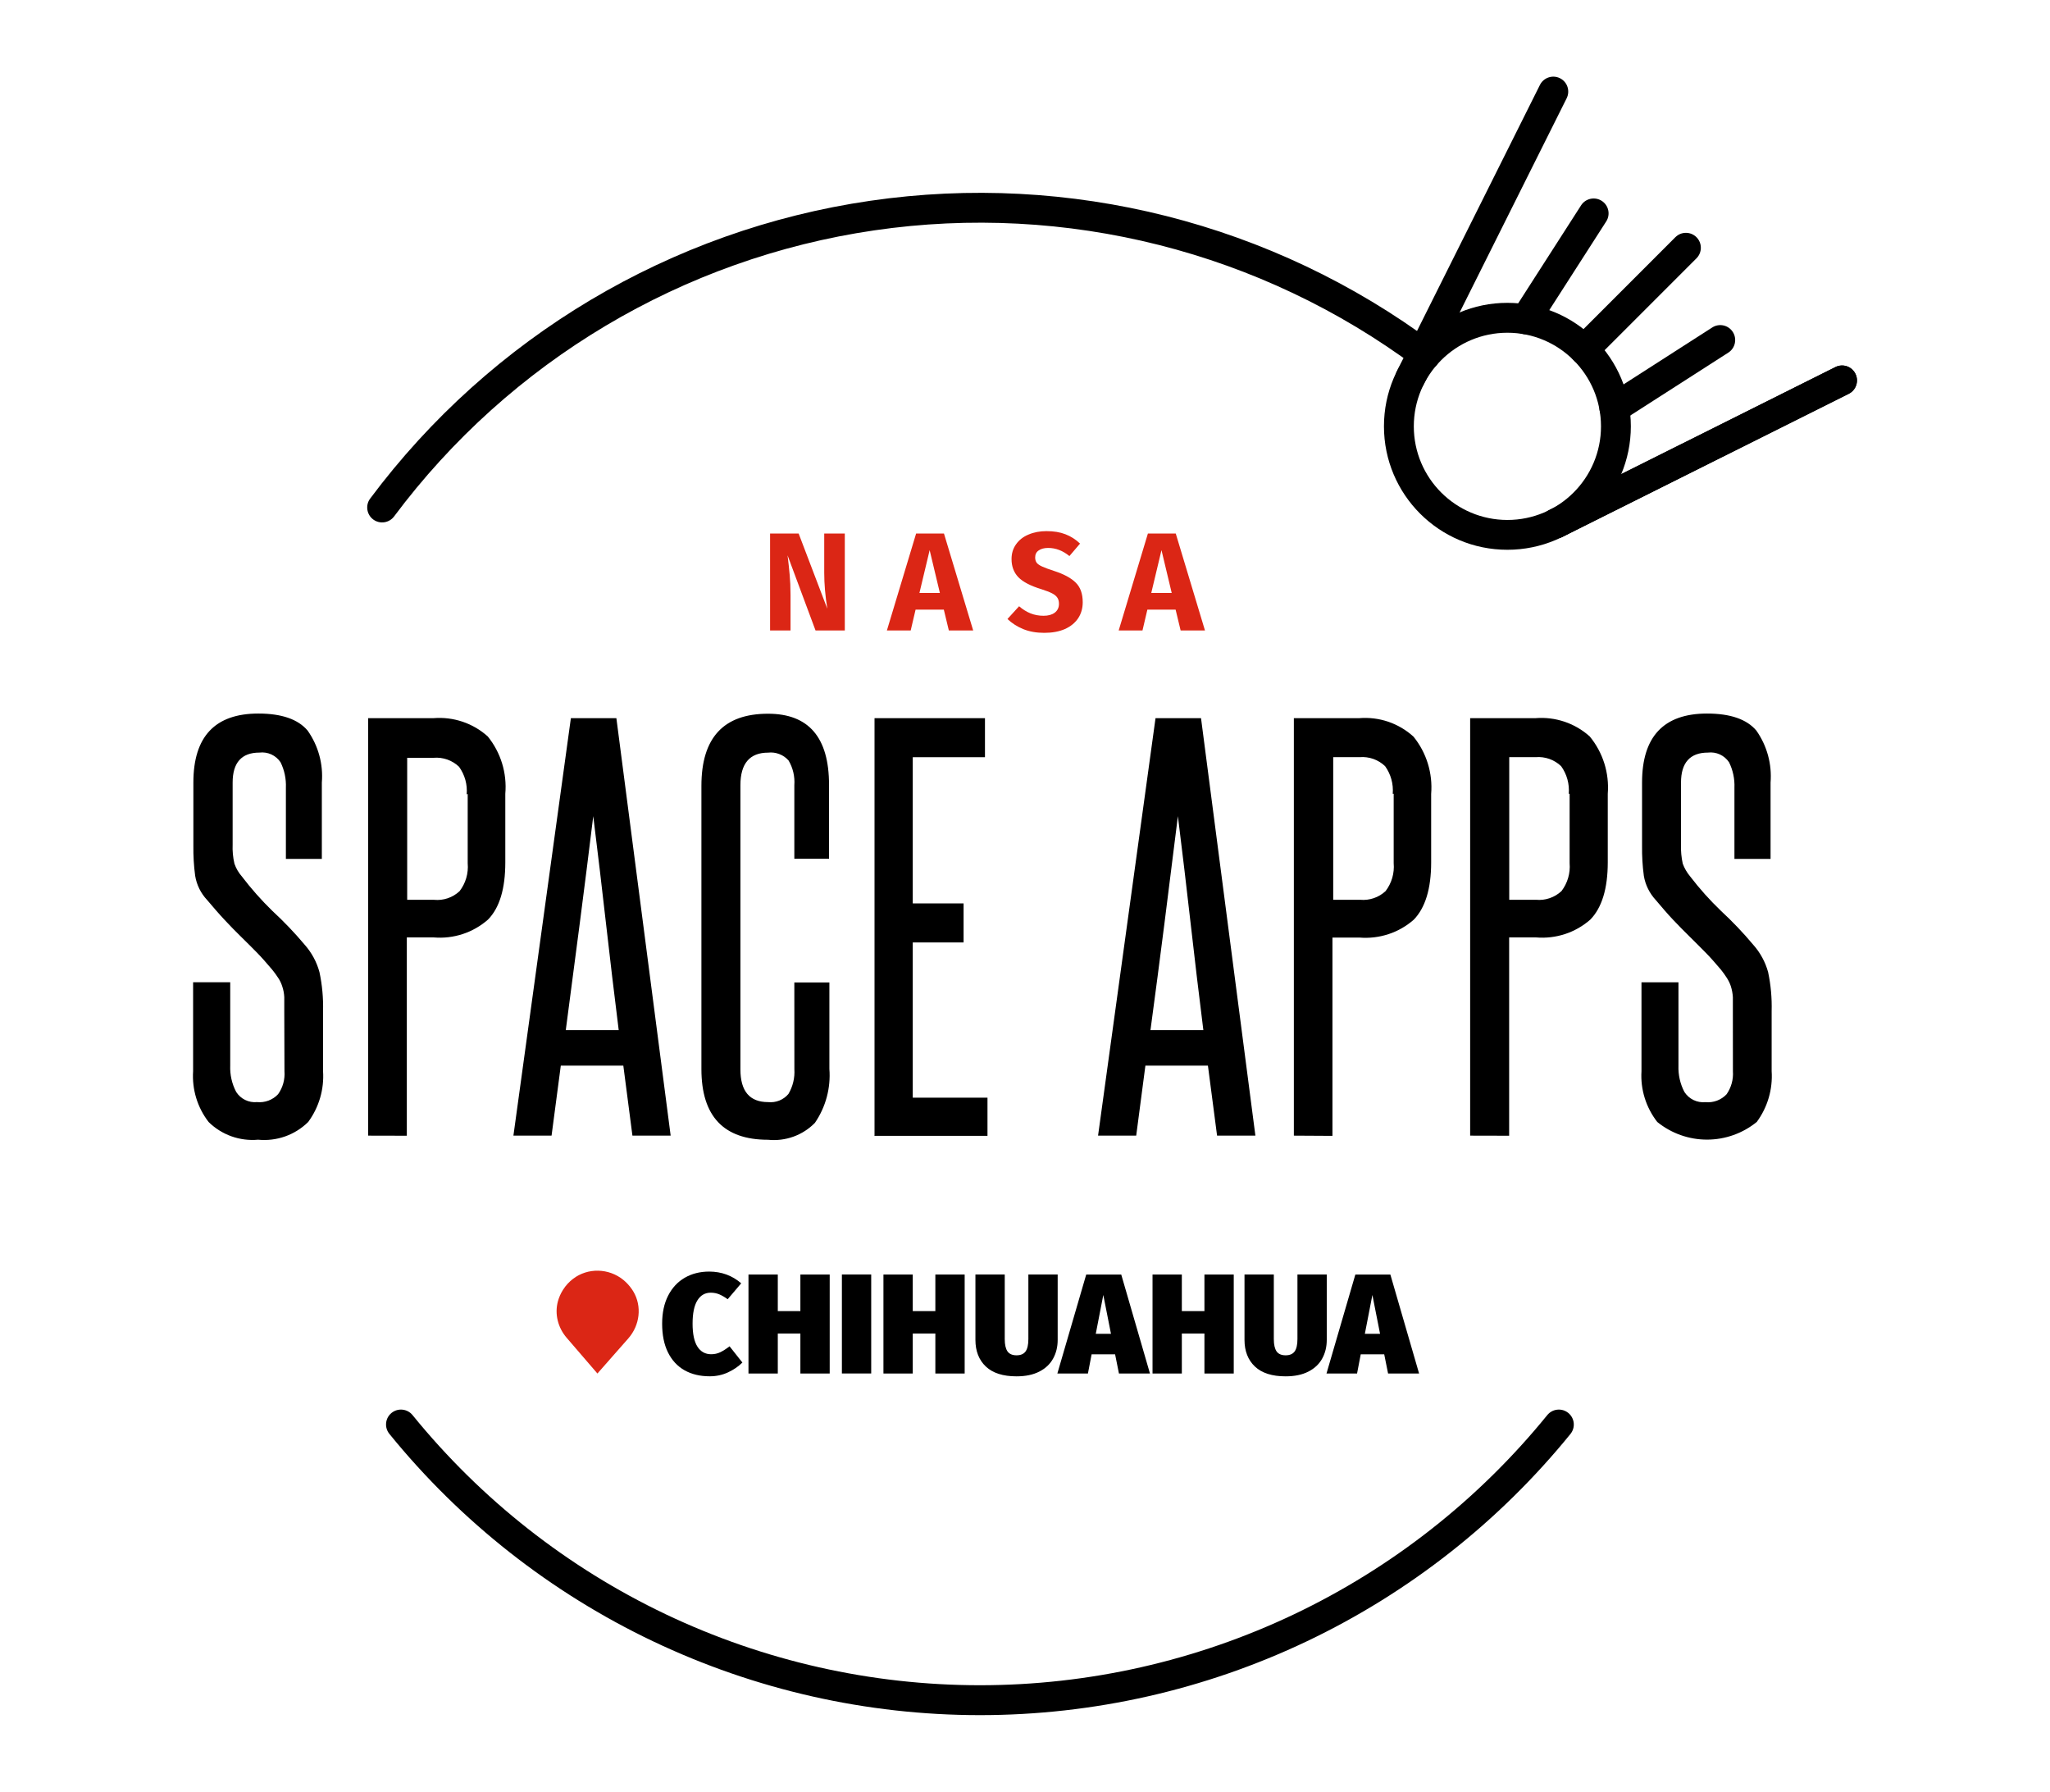 <?xml version="1.0" encoding="utf-8"?>
<!-- Generator: Adobe Illustrator 27.7.0, SVG Export Plug-In . SVG Version: 6.00 Build 0)  -->
<svg version="1.1" id="Capa_1" xmlns="http://www.w3.org/2000/svg" xmlns:xlink="http://www.w3.org/1999/xlink" x="0px" y="0px"
	 viewBox="0 0 457.34 399.66" style="enable-background:new 0 0 457.34 399.66;" xml:space="preserve">
<style type="text/css">
	.st0{fill:#DB2615;}
	.st1{fill-rule:evenodd;clip-rule:evenodd;}
	.st2{fill-rule:evenodd;clip-rule:evenodd;fill:#DB2615;}
</style>
<g>
	<g>
		<g>
			<g>
				<g>
					<path class="st0" d="M188.46,140.63h-6.52l-6.24-16.76c0.21,1.64,0.36,3.1,0.47,4.37c0.12,1.25,0.19,2.74,0.19,4.46v7.93h-4.56
						V119h6.37l6.4,16.79c-0.46-2.85-0.69-5.53-0.69-8.05V119h4.59V140.63z"/>
					<path class="st0" d="M205.12,132.26h4.56l-2.28-9.55L205.12,132.26z M211.68,140.63l-1.12-4.65h-6.3l-1.09,4.65h-5.31
						l6.52-21.63h6.21l6.52,21.63H211.68z"/>
					<path class="st0" d="M233.46,118.47c1.62,0,3.03,0.23,4.21,0.69c1.21,0.46,2.3,1.15,3.28,2.09l-2.37,2.78
						c-1.48-1.21-3.06-1.81-4.74-1.81c-0.89,0-1.6,0.19-2.12,0.56c-0.52,0.35-0.78,0.87-0.78,1.56c0,0.48,0.11,0.87,0.34,1.19
						c0.23,0.29,0.63,0.57,1.22,0.84c0.58,0.27,1.46,0.59,2.62,0.97c2.21,0.71,3.83,1.58,4.87,2.62c1.04,1.02,1.56,2.48,1.56,4.37
						c0,1.35-0.34,2.55-1.03,3.59c-0.69,1.02-1.67,1.82-2.96,2.4c-1.29,0.56-2.82,0.84-4.59,0.84c-1.77,0-3.34-0.28-4.71-0.84
						c-1.35-0.56-2.52-1.31-3.5-2.25l2.59-2.84c0.83,0.71,1.69,1.24,2.56,1.59c0.89,0.35,1.86,0.53,2.9,0.53
						c1.06,0,1.89-0.23,2.5-0.69c0.62-0.48,0.94-1.13,0.94-1.97c0-0.54-0.11-0.99-0.34-1.34c-0.23-0.37-0.62-0.71-1.19-1
						c-0.56-0.29-1.37-0.6-2.43-0.94c-2.39-0.73-4.1-1.62-5.12-2.68c-1-1.06-1.5-2.4-1.5-4.03c0-1.25,0.33-2.34,1-3.28
						c0.67-0.96,1.59-1.69,2.78-2.18C230.62,118.73,231.96,118.47,233.46,118.47z"/>
					<path class="st0" d="M256.84,132.26h4.56l-2.28-9.55L256.84,132.26z M263.39,140.63l-1.12-4.65h-6.3l-1.09,4.65h-5.31
						l6.52-21.63h6.21l6.52,21.63H263.39z"/>
				</g>
			</g>
			<path class="st1" d="M386.59,225.86v-3.43c-0.05-0.83-0.2-1.65-0.45-2.44c-0.22-0.66-0.52-1.29-0.9-1.87
				c-0.41-0.64-0.85-1.26-1.33-1.85c-1.14-1.33-2.27-2.66-3.41-3.8c-1.14-1.14-2.32-2.35-3.51-3.51c-1.19-1.16-2.47-2.47-3.69-3.75
				c-1.22-1.28-2.55-2.84-3.91-4.45c-1.39-1.5-2.32-3.37-2.66-5.39c-0.3-2.23-0.43-4.47-0.4-6.72v-14.09
				c0-10.26,4.83-15.39,14.49-15.4c5.22,0,8.88,1.28,11.01,3.8c2.38,3.38,3.5,7.48,3.17,11.6v17.02h-8.06v-15.88
				c0.08-1.96-0.33-3.91-1.2-5.67c-0.51-0.76-1.21-1.36-2.05-1.75c-0.83-0.38-1.75-0.52-2.66-0.41c-3.98,0-6.01,2.24-6.01,6.69
				v13.81c-0.05,1.44,0.08,2.88,0.39,4.28c0.38,1.03,0.94,1.99,1.65,2.84c2.09,2.73,4.38,5.29,6.86,7.67
				c2.56,2.37,4.97,4.89,7.21,7.57c1.56,1.75,2.7,3.84,3.32,6.1c0.61,2.87,0.87,5.8,0.79,8.73v13.36c0.27,4.05-0.91,8.07-3.32,11.34
				c-3.14,2.55-7.06,3.94-11.1,3.94c-4.04,0-7.96-1.39-11.1-3.94c-2.51-3.22-3.77-7.25-3.52-11.32v-19.83h8.25v18.6
				c-0.07,2.04,0.38,4.06,1.33,5.86c0.5,0.78,1.2,1.4,2.03,1.8c0.83,0.4,1.75,0.56,2.67,0.47c0.87,0.09,1.74-0.03,2.56-0.33
				c0.82-0.31,1.55-0.79,2.15-1.43c1.04-1.5,1.54-3.31,1.41-5.13L386.59,225.86z M327.98,253.31v-93.12h14.57
				c2.19-0.18,4.39,0.09,6.48,0.79c2.08,0.7,4,1.82,5.63,3.29c2.95,3.58,4.39,8.17,4.02,12.79v15.28c0,5.9-1.33,10.15-3.89,12.78
				c-1.64,1.44-3.56,2.54-5.63,3.22c-2.07,0.68-4.27,0.94-6.44,0.76h-6.04v44.23L327.98,253.31z M349.98,177.07
				c0.18-2.2-0.42-4.39-1.71-6.18c-0.75-0.71-1.64-1.26-2.62-1.61c-0.98-0.34-2.02-0.48-3.05-0.39h-5.9v31.81h5.98
				c1.03,0.1,2.06-0.02,3.04-0.36c0.98-0.33,1.87-0.87,2.63-1.57c1.36-1.78,2.01-4,1.82-6.24v-15.47H349.98z M288.65,253.31v-93.12
				h14.57c2.19-0.18,4.4,0.09,6.48,0.79c2.08,0.71,4,1.84,5.63,3.32c2.92,3.59,4.33,8.18,3.95,12.79v15.28
				c0,5.9-1.33,10.15-3.89,12.78c-1.64,1.44-3.56,2.54-5.64,3.22c-2.08,0.68-4.27,0.94-6.45,0.76h-6.04v44.23L288.65,253.31z
				 M310.71,177.07c0.18-2.2-0.42-4.39-1.71-6.18c-0.75-0.71-1.64-1.26-2.62-1.61c-0.98-0.34-2.02-0.48-3.05-0.39h-5.9v31.81h6.01
				c1.03,0.1,2.06-0.03,3.04-0.36c0.98-0.33,1.87-0.87,2.63-1.57c1.36-1.78,2.01-4,1.81-6.24v-15.47H310.71z M271.52,253.31
				l-2.04-15.61h-13.95l-2.05,15.61h-8.51l12.82-93.12h10.15l12.13,93.12H271.52z M268.46,229.78c-1-8-1.95-15.94-2.84-23.82
				c-0.89-7.89-1.84-15.86-2.84-23.91c-1,8.07-2,16.04-3,23.91c-1,7.87-2.04,15.81-3.12,23.82H268.46z M195.1,253.31v-93.12h24.64
				v8.71h-16.11v32.61h11.34v8.71h-11.34v34.62h16.67v8.51h-25.29L195.1,253.31z M177.21,219.15h7.82v19.26
				c0.33,4.27-0.81,8.52-3.23,12.05c-1.35,1.38-2.99,2.43-4.8,3.08c-1.81,0.65-3.75,0.89-5.66,0.69c-9.9,0-14.85-5.25-14.86-15.74
				v-63.21c0-10.72,4.95-16.08,14.86-16.08c9.07,0,13.61,5.28,13.61,15.85v16.5h-7.74v-16.41c0.14-1.92-0.3-3.84-1.28-5.5
				c-0.56-0.64-1.27-1.14-2.07-1.44c-0.8-0.31-1.65-0.42-2.5-0.32c-4.11,0-6.18,2.44-6.18,7.26v63.38c0,4.9,2.07,7.31,6.18,7.31
				c0.85,0.09,1.7-0.03,2.49-0.34c0.79-0.32,1.49-0.82,2.04-1.47c0.99-1.67,1.45-3.59,1.33-5.53L177.21,219.15z M141.09,253.31
				l-2.03-15.61h-13.95l-2.06,15.61h-8.51l12.82-93.12h10.15l12.11,93.12H141.09z M138.03,229.78c-1-8-1.95-15.94-2.84-23.82
				c-0.89-7.89-1.84-15.86-2.84-23.91c-0.98,8.07-1.99,16.04-3.01,23.91c-1.02,7.87-2.06,15.81-3.12,23.82H138.03z M82.13,253.31
				v-93.12h14.58c2.19-0.18,4.39,0.09,6.48,0.79c2.08,0.7,4,1.82,5.63,3.29c2.91,3.6,4.31,8.18,3.91,12.79v15.28
				c0,5.9-1.28,10.15-3.86,12.78c-1.64,1.44-3.56,2.54-5.63,3.22c-2.07,0.68-4.27,0.94-6.44,0.76h-6.04v44.23L82.13,253.31z
				 M104.11,177.21c0.2-2.2-0.41-4.39-1.7-6.18c-0.75-0.72-1.64-1.26-2.62-1.61c-0.98-0.34-2.02-0.48-3.05-0.39h-5.9v31.68h6.01
				c1.03,0.1,2.06-0.02,3.04-0.35c0.98-0.33,1.87-0.87,2.63-1.57c1.37-1.77,2.02-4,1.82-6.24v-15.48L104.11,177.21z M63.42,225.86
				v-3.43c-0.04-0.83-0.19-1.65-0.46-2.44c-0.21-0.66-0.51-1.29-0.9-1.87c-0.42-0.65-0.88-1.27-1.37-1.87
				c-1.14-1.33-2.27-2.66-3.4-3.8c-1.13-1.14-2.33-2.35-3.52-3.51c-1.19-1.16-2.41-2.41-3.66-3.75c-1.25-1.33-2.55-2.84-3.91-4.45
				c-1.4-1.49-2.33-3.37-2.66-5.39c-0.3-2.23-0.43-4.47-0.4-6.72v-14.07c0-10.26,4.83-15.39,14.49-15.4c5.21,0,8.87,1.28,11,3.8
				c2.38,3.37,3.51,7.48,3.17,11.6v17.02h-8.02v-15.88c0.08-1.96-0.32-3.91-1.19-5.67c-0.51-0.76-1.22-1.37-2.05-1.75
				c-0.83-0.38-1.75-0.52-2.66-0.41c-3.98,0-5.98,2.24-5.98,6.69v13.81c-0.06,1.44,0.07,2.88,0.4,4.28
				c0.36,1.04,0.92,2.01,1.65,2.84c2.07,2.72,4.34,5.28,6.79,7.67c2.57,2.37,4.99,4.9,7.24,7.58c1.55,1.75,2.68,3.84,3.29,6.1
				c0.61,2.87,0.88,5.8,0.8,8.73v13.36c0.27,4.05-0.91,8.07-3.32,11.34c-1.46,1.44-3.22,2.54-5.15,3.22
				c-1.93,0.68-3.99,0.93-6.03,0.73c-2.01,0.18-4.05-0.08-5.95-0.76c-1.9-0.68-3.64-1.77-5.08-3.19c-2.5-3.23-3.73-7.26-3.46-11.34
				v-19.83h8.28v18.6c-0.08,2.04,0.38,4.06,1.33,5.86c0.49,0.77,1.18,1.39,2,1.79c0.82,0.4,1.74,0.57,2.64,0.48
				c0.87,0.09,1.74-0.03,2.56-0.33c0.82-0.31,1.55-0.79,2.15-1.43c1.06-1.49,1.56-3.31,1.42-5.13L63.42,225.86z"/>
			<path class="st1" d="M413.93,83.37c0.82,1.65,0.15,3.65-1.49,4.47l-63.84,31.9c-1.65,0.82-3.65,0.15-4.47-1.49
				c-0.82-1.65-0.15-3.65,1.49-4.47l63.84-31.9C411.11,81.05,413.11,81.72,413.93,83.37z"/>
			<path class="st1" d="M308.75,95.09c0-15.21,12.33-27.54,27.54-27.54c15.21,0,27.54,12.33,27.54,27.54s-12.33,27.54-27.54,27.54
				C321.08,122.64,308.75,110.31,308.75,95.09z M336.29,74.22c-11.53,0-20.88,9.35-20.88,20.88s9.35,20.88,20.88,20.88
				c11.53,0,20.88-9.35,20.88-20.88S347.82,74.22,336.29,74.22z"/>
			<path class="st1" d="M348.02,17.45c1.65,0.82,2.31,2.82,1.49,4.47l-31.9,63.84c-0.82,1.65-2.82,2.31-4.47,1.49
				c-1.65-0.82-2.31-2.82-1.49-4.47l31.9-63.84C344.37,17.3,346.37,16.63,348.02,17.45z"/>
			<path class="st1" d="M357.33,44.8c1.55,0.99,2,3.06,1,4.6l-15.17,23.63c-0.99,1.55-3.06,2-4.6,1c-1.55-0.99-2-3.06-1-4.6
				l15.17-23.63C353.72,44.26,355.78,43.81,357.33,44.8z"/>
			<path class="st1" d="M413.93,83.37c0.82,1.65,0.15,3.65-1.49,4.47l-63.84,31.9c-1.65,0.82-3.65,0.15-4.47-1.49
				c-0.82-1.65-0.15-3.65,1.49-4.47l63.84-31.9C411.11,81.05,413.11,81.72,413.93,83.37z"/>
			<path class="st1" d="M386.58,74.05c0.99,1.55,0.54,3.61-1,4.6l-23.63,15.16c-1.55,0.99-3.61,0.54-4.6-1
				c-0.99-1.55-0.54-3.61,1-4.6l23.63-15.16C383.52,72.05,385.59,72.5,386.58,74.05z"/>
			<path class="st1" d="M378.47,52.91c1.3,1.3,1.3,3.41,0,4.71l-22.71,22.71c-1.3,1.3-3.41,1.3-4.71,0c-1.3-1.3-1.3-3.41,0-4.71
				l22.71-22.71C375.06,51.61,377.17,51.61,378.47,52.91z"/>
			<path class="st1" d="M87.35,315.16c1.43-1.16,3.53-0.94,4.69,0.49c15.29,18.82,34.58,34,56.48,44.42
				c21.9,10.42,45.84,15.83,70.09,15.83c24.25,0,48.19-5.41,70.09-15.83c21.89-10.42,41.19-25.6,56.48-44.42
				c1.16-1.43,3.26-1.65,4.69-0.49c1.43,1.16,1.65,3.26,0.49,4.69c-15.91,19.59-36,35.39-58.79,46.24
				c-22.79,10.85-47.71,16.48-72.95,16.48s-50.16-5.63-72.95-16.48c-22.79-10.85-42.87-26.64-58.79-46.24
				C85.71,318.42,85.92,316.32,87.35,315.16z"/>
			<path class="st1" d="M194.11,44.79c44.51-6.49,89.77,4.95,125.85,31.8c1.48,1.1,1.78,3.19,0.68,4.66
				c-1.1,1.48-3.19,1.78-4.66,0.68c-34.67-25.8-78.15-36.79-120.91-30.55s-81.3,29.19-107.15,63.81c-1.1,1.47-3.19,1.78-4.66,0.68
				c-1.47-1.1-1.78-3.19-0.68-4.66C109.49,75.17,149.61,51.28,194.11,44.79z"/>
		</g>
		<g>
			<g>
				<path d="M165.36,286.25l-3.02,3.55c-0.63-0.46-1.25-0.82-1.85-1.08c-0.6-0.25-1.24-0.38-1.92-0.38c-1.29,0-2.29,0.58-3,1.74
					c-0.71,1.16-1.06,2.89-1.06,5.17s0.36,3.99,1.08,5.12c0.72,1.13,1.74,1.7,3.08,1.7c0.72,0,1.39-0.15,2.01-0.44
					c0.62-0.3,1.32-0.74,2.08-1.33l2.86,3.62c-0.89,0.89-1.96,1.62-3.22,2.2s-2.61,0.87-4.05,0.87c-2.18,0-4.06-0.45-5.65-1.35
					c-1.59-0.9-2.81-2.23-3.68-3.98c-0.87-1.76-1.3-3.89-1.3-6.41c0-2.41,0.44-4.49,1.33-6.24c0.89-1.74,2.12-3.08,3.71-4
					c1.59-0.92,3.42-1.38,5.49-1.38C160.98,283.65,163.35,284.51,165.36,286.25z"/>
				<path d="M178.56,306.37v-8.92h-5.04v8.92h-6.54v-22.08h6.54v8.16h5.04v-8.16h6.54v22.08H178.56z"/>
				<path d="M194.36,284.28v22.08h-6.54v-22.08H194.36z"/>
				<path d="M208.67,306.37v-8.92h-5.04v8.92h-6.54v-22.08h6.54v8.16h5.04v-8.16h6.54v22.08H208.67z"/>
				<path d="M235.96,298.88c0,1.54-0.34,2.93-1.02,4.16s-1.7,2.2-3.08,2.9c-1.38,0.71-3.07,1.06-5.08,1.06
					c-3.02,0-5.31-0.73-6.85-2.19c-1.54-1.46-2.32-3.44-2.32-5.93v-14.6h6.54v14.41c0,1.25,0.21,2.16,0.62,2.75
					c0.41,0.58,1.09,0.87,2.01,0.87c0.93,0,1.6-0.29,2.02-0.87c0.41-0.58,0.62-1.5,0.62-2.75v-14.41h6.54V298.88z"/>
				<path d="M249.63,306.37l-0.86-4.28h-5.24l-0.82,4.28h-6.82l6.44-22.08h7.81l6.41,22.08H249.63z M244.46,297.51h3.39l-1.71-8.66
					L244.46,297.51z"/>
				<path d="M268.7,306.37v-8.92h-5.04v8.92h-6.54v-22.08h6.54v8.16h5.04v-8.16h6.54v22.08H268.7z"/>
				<path d="M295.99,298.88c0,1.54-0.34,2.93-1.02,4.16s-1.7,2.2-3.08,2.9c-1.38,0.71-3.07,1.06-5.08,1.06
					c-3.02,0-5.31-0.73-6.85-2.19c-1.54-1.46-2.32-3.44-2.32-5.93v-14.6h6.54v14.41c0,1.25,0.21,2.16,0.62,2.75
					c0.41,0.58,1.09,0.87,2.01,0.87c0.93,0,1.6-0.29,2.02-0.87c0.41-0.58,0.62-1.5,0.62-2.75v-14.41h6.54V298.88z"/>
				<path d="M309.67,306.37l-0.86-4.28h-5.24l-0.82,4.28h-6.82l6.44-22.08h7.81l6.41,22.08H309.67z M304.49,297.51h3.39l-1.71-8.66
					L304.49,297.51z"/>
			</g>
			<g>
				<path class="st2" d="M133.28,306.37l-6.87-7.98c-1.93-2.24-2.72-5.29-1.94-8.14c0.23-0.83,0.58-1.68,1.12-2.53
					c0.65-1.04,1.43-1.84,2.24-2.46c3.3-2.54,8-2.4,11.22,0.22c0.68,0.56,1.34,1.24,1.92,2.09c0.11,0.16,0.21,0.32,0.31,0.48
					c1.99,3.32,1.46,7.57-1.1,10.48L133.28,306.37z"/>
			</g>
		</g>
	</g>
</g>
</svg>
